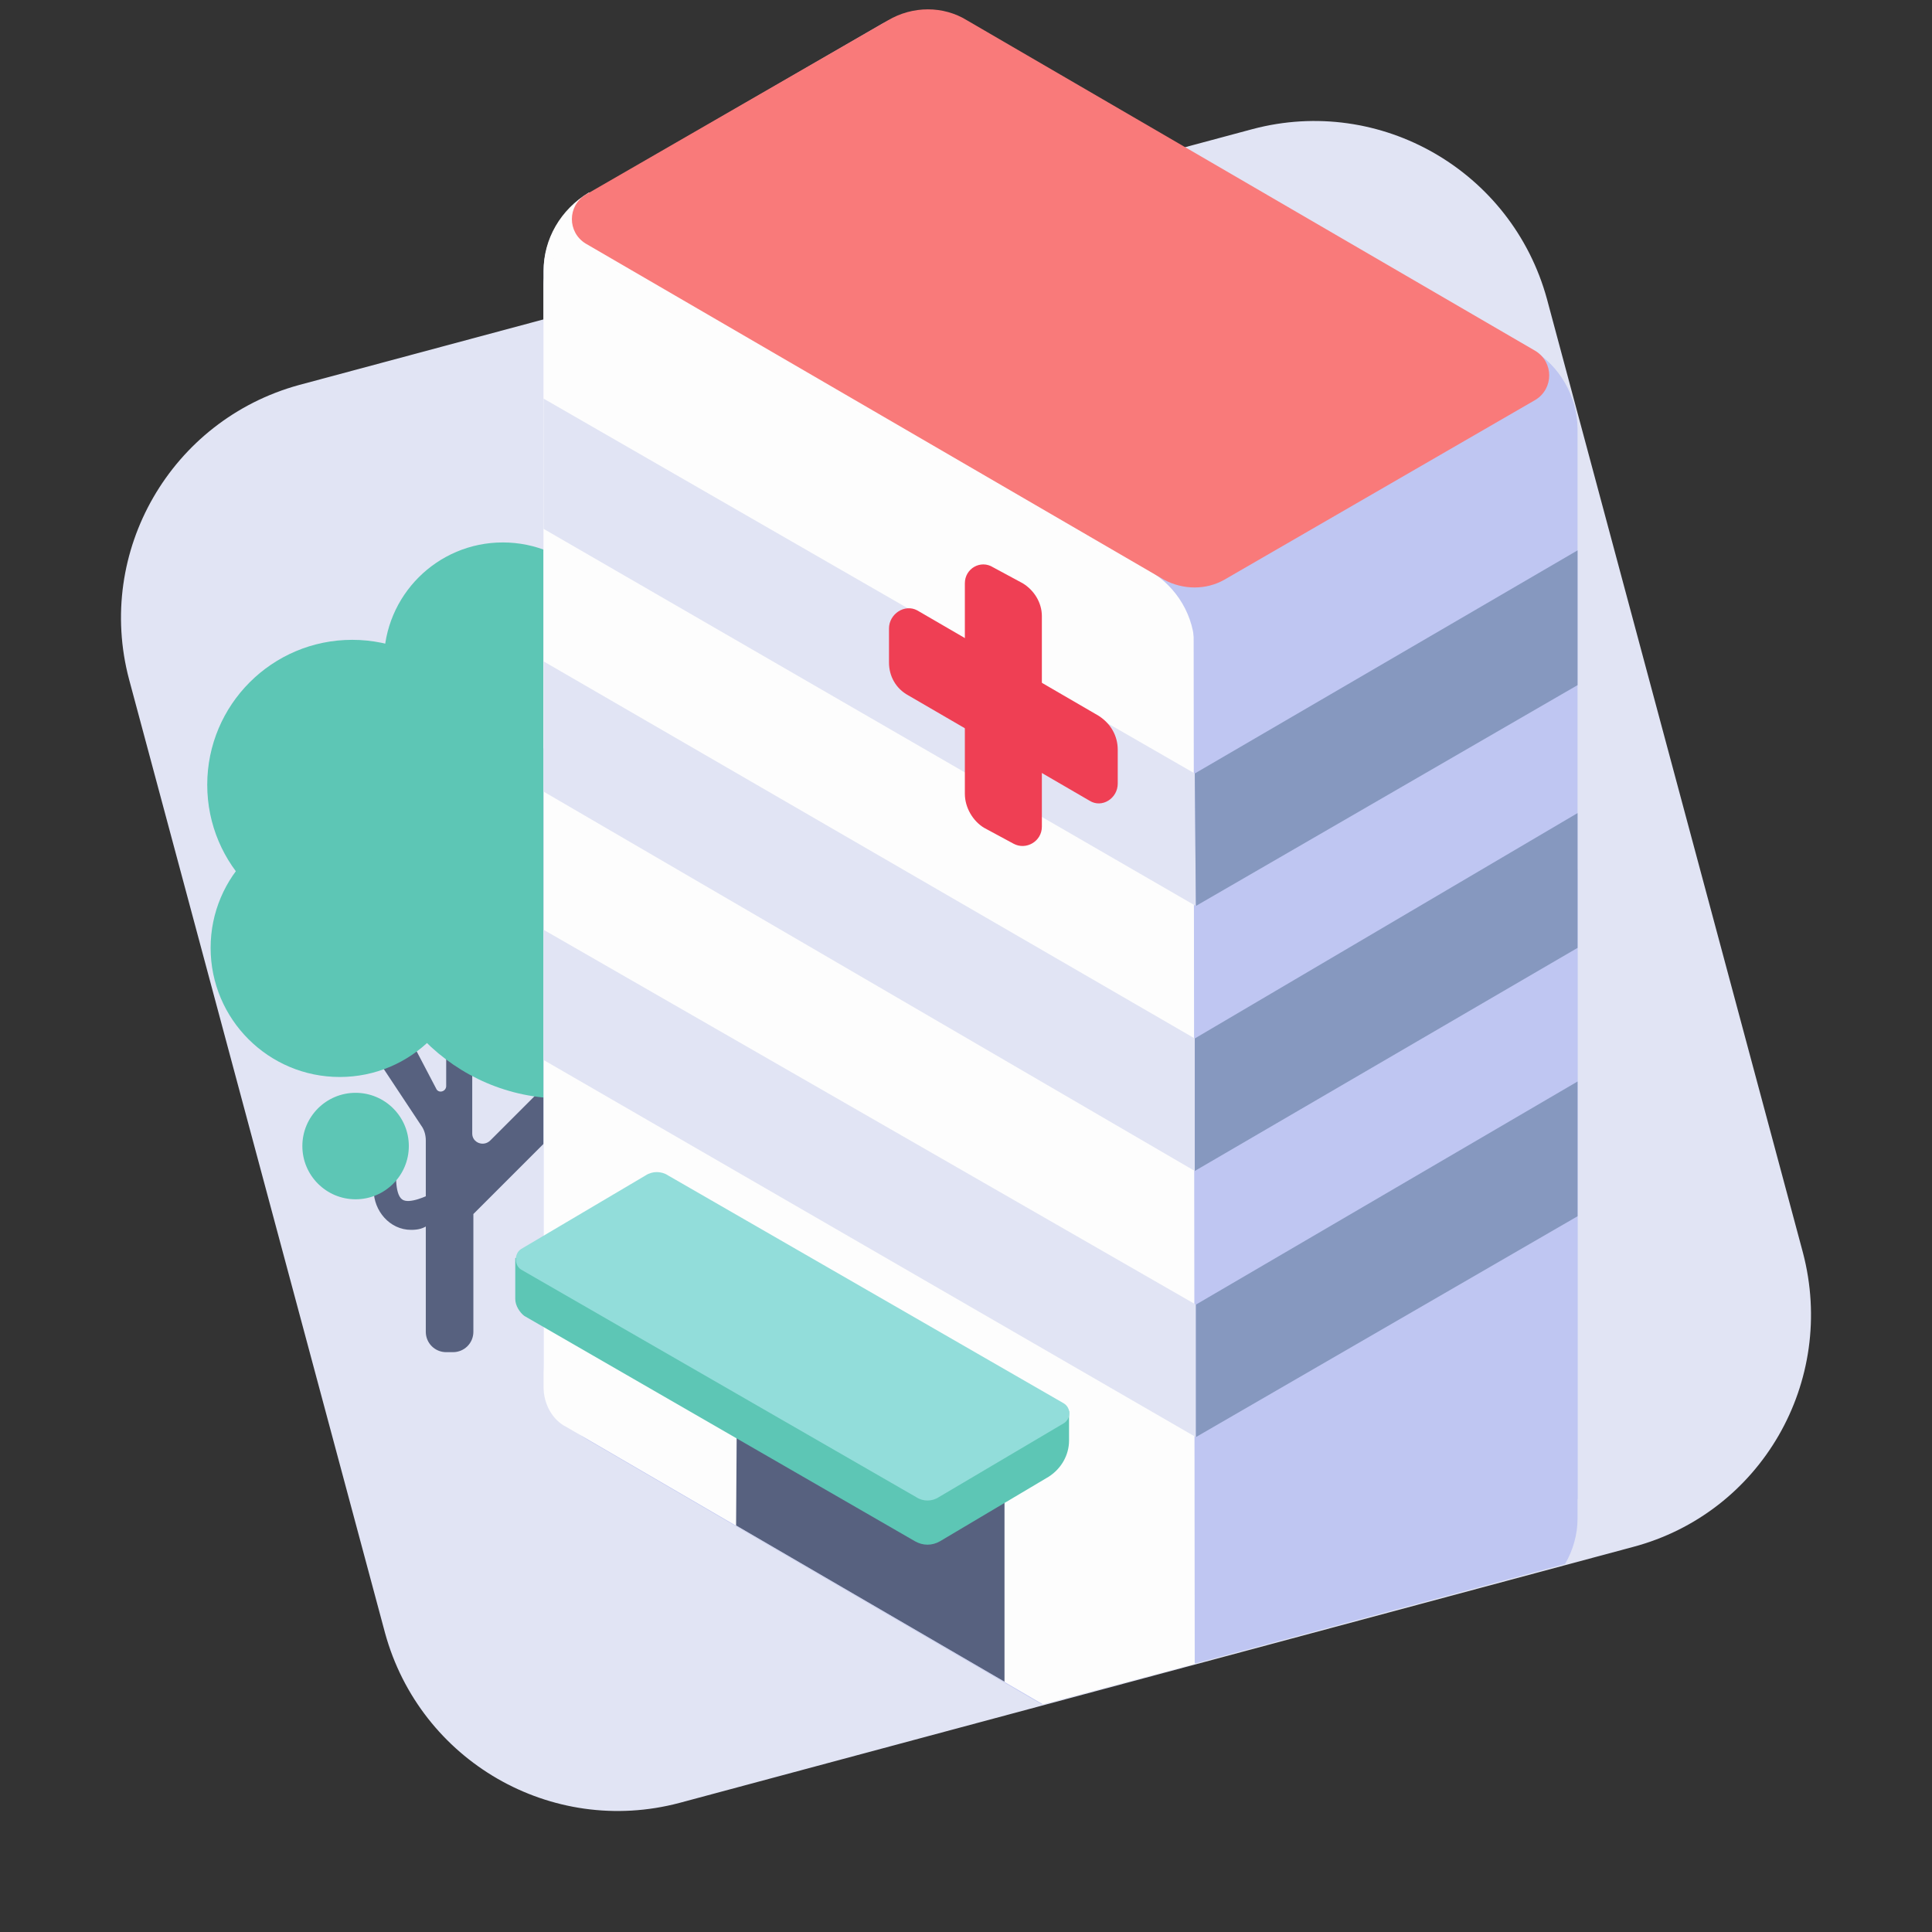 <svg width="56" height="56" viewBox="0 0 56 56" fill="none" xmlns="http://www.w3.org/2000/svg">
<rect x="0" y="0" width="56" height="56" fill="#333333" stroke="none"/>
<path d="M47.334 44.839L19.695 52.258C15.986 53.242 12.178 51.043 11.161 47.334L3.742 19.695C2.757 15.986 4.957 12.178 8.666 11.16L36.305 3.742C40.014 2.757 43.822 4.956 44.839 8.666L52.258 36.305C53.243 40.047 51.043 43.854 47.334 44.839Z" fill="#E1E4F4"/>
<path d="M10.209 26.949C12.529 26.949 14.41 25.068 14.41 22.748C14.41 20.427 12.529 18.546 10.209 18.546C7.888 18.546 6.007 20.427 6.007 22.748C6.007 25.068 7.888 26.949 10.209 26.949Z" fill="#5DC6B5"/>
<path d="M14.575 22.616C16.478 22.616 18.021 21.073 18.021 19.17C18.021 17.266 16.478 15.723 14.575 15.723C12.671 15.723 11.128 17.266 11.128 19.17C11.128 21.073 12.671 22.616 14.575 22.616Z" fill="#5DC6B5"/>
<path d="M10.602 30.199L12.211 32.628C12.309 32.76 12.342 32.924 12.342 33.055V38.602C12.342 38.931 12.605 39.193 12.933 39.193H13.13C13.458 39.193 13.721 38.931 13.721 38.602V35.189L16.183 32.727C16.413 32.497 16.544 32.169 16.544 31.84V31.085H15.723V31.545L14.213 33.055C14.016 33.252 13.688 33.121 13.688 32.858V31.02L12.933 30.659V31.479C12.933 31.643 12.703 31.709 12.638 31.545L11.555 29.477L10.602 30.199Z" fill="#57617F"/>
<path d="M9.848 31.217C11.914 31.217 13.59 29.541 13.59 27.474C13.59 25.408 11.914 23.732 9.848 23.732C7.781 23.732 6.105 25.408 6.105 27.474C6.105 29.541 7.781 31.217 9.848 31.217Z" fill="#5DC6B5"/>
<path d="M10.832 33.908V34.499C10.832 35.09 11.292 35.648 11.916 35.648C12.113 35.648 12.277 35.615 12.441 35.484V34.63C12.441 34.63 11.85 34.926 11.653 34.762C11.423 34.598 11.489 33.876 11.489 33.876H10.832V33.908Z" fill="#57617F"/>
<path d="M10.307 34.762C11.159 34.762 11.85 34.071 11.85 33.219C11.85 32.367 11.159 31.676 10.307 31.676C9.455 31.676 8.764 32.367 8.764 33.219C8.764 34.071 9.455 34.762 10.307 34.762Z" fill="#5DC6B5"/>
<path d="M16.314 31.84C19.451 31.84 21.993 29.268 21.993 26.096C21.993 22.923 19.451 20.352 16.314 20.352C13.178 20.352 10.636 22.923 10.636 26.096C10.636 29.268 13.178 31.84 16.314 31.84Z" fill="#5DC6B5"/>
<path d="M15.756 39.522V7.878C15.756 6.959 16.248 6.105 17.069 5.613L25.571 0.689C26.392 0.23 27.376 0.23 28.164 0.689L44.413 10.143C45.2 10.602 45.693 11.456 45.693 12.375V44.019C45.693 44.478 45.562 44.938 45.332 45.332L30.199 49.402L17.069 41.754C16.248 41.294 15.756 40.441 15.756 39.522Z" fill="#BFC6F2"/>
<path d="M15.756 21.697V7.845C15.756 6.926 16.248 6.072 17.069 5.58L30.757 10.865L15.756 21.697Z" fill="#FDFDFD"/>
<path d="M45.726 25.21V44.019C45.726 44.478 45.594 44.938 45.365 45.332L30.232 49.402C30.265 49.402 45.726 24.291 45.726 25.21Z" fill="#BFC6F2"/>
<path d="M32.792 5.514C33.908 4.858 35.32 4.858 36.436 5.514L44.38 10.11C45.2 10.602 45.726 11.489 45.726 12.441V43.428C45.726 44.741 32.792 5.514 32.792 5.514Z" fill="#BFC6F2"/>
<path d="M15.756 40.211V8.239C15.756 7.385 16.675 6.86 17.397 7.287L33.318 16.544C34.105 17.003 34.631 17.857 34.631 18.809L34.663 48.22L30.232 49.402L16.413 41.359C16.019 41.163 15.756 40.703 15.756 40.211Z" fill="#FDFDFD"/>
<path d="M44.347 11.685L35.386 16.839C34.893 17.134 34.598 17.627 34.598 18.185L34.63 48.22L45.693 43.362V12.473C45.725 11.784 44.971 11.324 44.347 11.685Z" fill="#BFC6F2"/>
<path d="M16.971 5.646L25.735 0.591C26.457 0.164 27.343 0.164 28.033 0.591L44.511 10.175C45.036 10.504 45.036 11.259 44.511 11.587L35.484 16.806C34.959 17.102 34.302 17.102 33.744 16.806L16.971 7.057C16.445 6.729 16.445 5.974 16.971 5.646Z" fill="#F97A7A"/>
<path d="M15.756 11.554V15.329L34.663 26.26L34.631 22.42L15.756 11.554Z" fill="#E1E4F4"/>
<path d="M15.756 19.17V22.945L34.631 33.941V30.101L15.756 19.17Z" fill="#E1E4F4"/>
<path d="M15.756 26.95V30.724L34.663 41.655V37.815L15.756 26.95Z" fill="#E1E4F4"/>
<path d="M45.726 15.953L34.631 22.42L34.663 26.26L45.726 19.859V15.953Z" fill="#8698BF"/>
<path d="M45.726 23.568L34.631 30.101V33.941L45.726 27.475V23.568Z" fill="#8698BF"/>
<path d="M45.726 31.348L34.664 37.815V41.655L45.726 35.254V31.348Z" fill="#8698BF"/>
<path d="M21.336 44.216L21.369 39.062L29.116 43.559V48.745L21.336 44.216Z" fill="#57617F"/>
<path d="M14.935 37.65V36.468L19.039 35.156L30.987 40.9V41.753C30.987 42.18 30.757 42.574 30.396 42.804L27.245 44.675C27.015 44.806 26.753 44.806 26.523 44.675L15.198 38.143C15.067 38.044 14.935 37.847 14.935 37.65Z" fill="#5DC6B5"/>
<path d="M15.1 36.206L18.71 34.072C18.907 33.941 19.17 33.941 19.367 34.072L30.823 40.67C31.053 40.801 31.053 41.13 30.823 41.261L27.212 43.395C27.015 43.526 26.753 43.526 26.556 43.395L15.1 36.797C14.903 36.666 14.903 36.337 15.1 36.206Z" fill="#92DDDA"/>
<path d="M27.967 16.905V23.01C27.967 23.404 28.197 23.798 28.525 23.995L29.378 24.455C29.74 24.652 30.199 24.389 30.199 23.962V17.857C30.199 17.463 29.969 17.102 29.641 16.905L28.788 16.445C28.427 16.215 27.967 16.478 27.967 16.905Z" fill="#EF3F54"/>
<path d="M25.768 18.218V19.203C25.768 19.597 25.965 19.958 26.326 20.155L31.578 23.207C31.939 23.437 32.398 23.142 32.398 22.715V21.73C32.398 21.336 32.202 20.975 31.84 20.745L26.588 17.693C26.227 17.496 25.768 17.791 25.768 18.218Z" fill="#EF3F54"/>
</svg>
